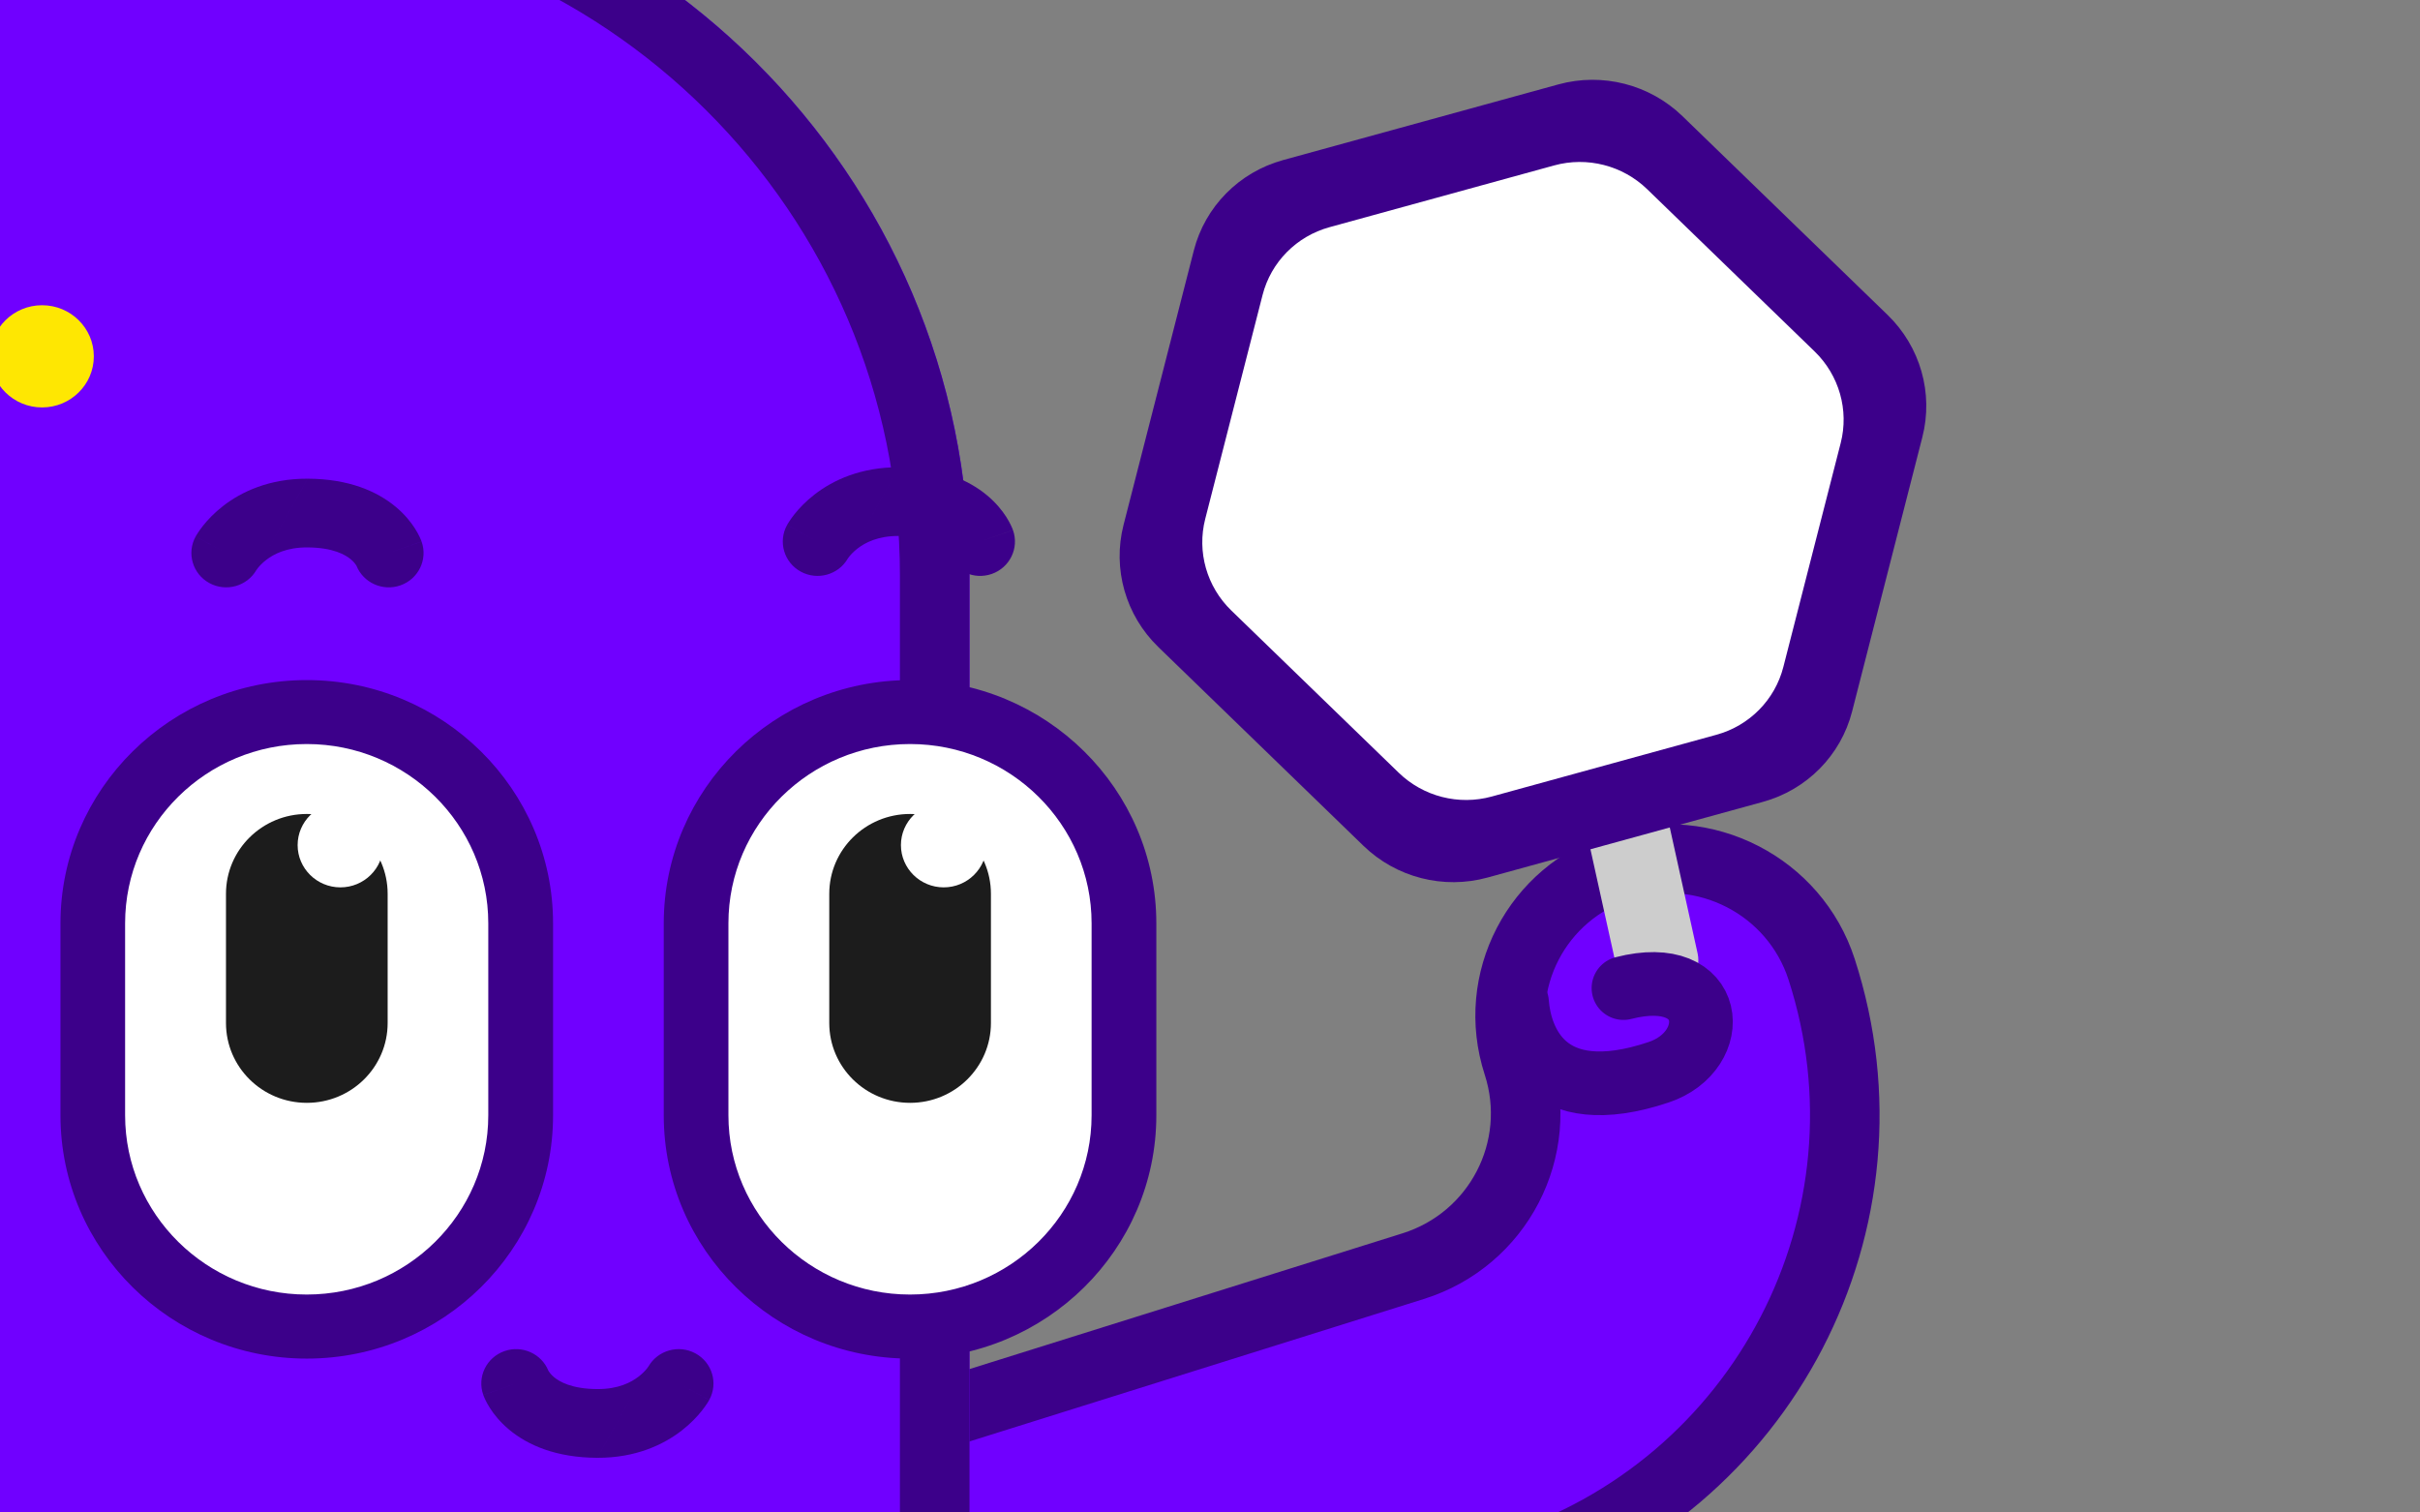 <svg width="152" height="95" viewBox="0 0 152 95" fill="none" xmlns="http://www.w3.org/2000/svg">
<rect x="0" y="0" width="152" height="95" fill="#808080" stroke="none"/>
<path d="M60.255 109.328L94.903 98.464C110.774 93.488 119.526 76.624 114.415 60.871C112.718 55.641 107.073 52.741 101.803 54.393C96.534 56.045 93.64 61.622 95.337 66.853C97.06 72.165 94.11 77.849 88.758 79.527L54.11 90.391" fill="#7000FF"/>
<path fill-rule="evenodd" clip-rule="evenodd" d="M52.033 91.043C51.663 89.904 52.294 88.689 53.442 88.329L88.088 77.467C92.292 76.149 94.611 71.68 93.257 67.507C91.191 61.138 94.716 54.346 101.133 52.335C107.549 50.323 114.424 53.854 116.491 60.223C121.972 77.115 112.589 95.192 95.571 100.528L60.925 111.39L59.586 107.264L94.232 96.402C108.954 91.786 117.076 76.139 112.334 61.526C111.007 57.436 106.593 55.168 102.471 56.46C98.35 57.752 96.087 62.114 97.414 66.204C99.507 72.655 95.926 79.555 89.427 81.592L54.781 92.455C53.633 92.815 52.403 92.183 52.033 91.043Z" fill="#3C008A"/>
<rect width="5.146" height="18.817" rx="2.573" transform="matrix(-0.981 0.209 0.215 0.973 103.137 44.091)" fill="#CDCDCD"/>
<path d="M95.286 62.977C95.457 65.269 96.957 69.774 104.184 67.347C108.192 66.001 107.819 60.56 101.97 62.062" stroke="#3C008A" stroke-width="4" stroke-linecap="round"/>
<path d="M70.57 32.97C69.865 35.723 70.698 38.648 72.756 40.642L85.638 53.125C87.696 55.119 90.666 55.88 93.43 55.12L110.725 50.367C113.488 49.607 115.625 47.443 116.33 44.689L120.744 27.452C121.449 24.698 120.616 21.773 118.558 19.779L105.676 7.297C103.618 5.302 100.647 4.542 97.884 5.301L80.589 10.055C77.826 10.815 75.689 12.979 74.984 15.733L70.57 32.97Z" fill="#3C008A"/>
<path d="M75.7 32.594C75.171 34.659 75.796 36.852 77.34 38.348L87.852 48.534C89.395 50.03 91.623 50.6 93.695 50.031L107.808 46.151C109.881 45.582 111.484 43.958 112.012 41.893L115.614 27.827C116.143 25.762 115.518 23.569 113.974 22.073L103.462 11.887C101.919 10.391 99.691 9.821 97.619 10.39L83.506 14.27C81.433 14.839 79.83 16.463 79.302 18.528L75.7 32.594Z" fill="white"/>
<path d="M15.011 -9.5C40.336 -9.5 60.894 10.955 60.894 36.153V115.674H-30.876L-30.876 36.158C-30.876 10.96 -10.312 -9.5 15.011 -9.5Z" fill="#7000FF"/>
<path fill-rule="evenodd" clip-rule="evenodd" d="M56.524 36.153C56.524 13.309 37.892 -5.184 15.011 -5.184C-7.869 -5.184 -26.506 13.314 -26.506 36.158V111.357H56.524V36.153ZM60.894 36.153C60.894 10.955 40.336 -9.5 15.011 -9.5C-10.312 -9.5 -30.876 10.96 -30.876 36.158V115.674H60.894V36.153Z" fill="#3C008A"/>
<path d="M57.163 82.456C50.24 82.456 44.603 76.894 44.603 70.056V57.999C44.603 51.161 50.234 45.594 57.163 45.594C64.091 45.594 69.716 51.155 69.716 57.999V70.056C69.716 76.894 64.086 82.456 57.163 82.456Z" fill="white"/>
<path fill-rule="evenodd" clip-rule="evenodd" d="M57.162 85.334C48.632 85.334 41.69 78.485 41.69 70.056V57.999C41.69 49.572 48.624 42.716 57.162 42.716C65.702 42.716 72.629 49.568 72.629 57.999V70.056C72.629 78.484 65.694 85.334 57.162 85.334ZM44.603 70.056C44.603 76.894 50.239 82.456 57.162 82.456C64.085 82.456 69.716 76.894 69.716 70.056V57.999C69.716 51.155 64.091 45.594 57.162 45.594C50.233 45.594 44.603 51.161 44.603 57.999V70.056Z" fill="#3C008A"/>
<path d="M57.163 46.733C63.452 46.733 68.563 51.788 68.563 57.993V70.051C68.563 76.262 63.446 81.311 57.157 81.311C50.869 81.311 45.752 76.256 45.752 70.051V57.993C45.752 51.782 50.869 46.733 57.157 46.733M57.157 44.454C49.588 44.454 43.444 50.517 43.444 57.993V70.051C43.444 77.533 49.583 83.59 57.157 83.59C64.727 83.59 70.865 77.527 70.865 70.051V57.993C70.865 50.511 64.727 44.454 57.157 44.454Z" fill="#3C008A"/>
<path d="M62.24 56.141C62.24 53.371 59.967 51.126 57.163 51.126C54.359 51.126 52.086 53.371 52.086 56.141V64.255C52.086 67.025 54.359 69.27 57.163 69.27C59.967 69.27 62.24 67.025 62.24 64.255V56.141Z" fill="#1C1C1C"/>
<path d="M61.964 53.081C61.964 51.617 60.758 50.425 59.275 50.425C57.792 50.425 56.587 51.617 56.587 53.081C56.587 54.545 57.792 55.736 59.275 55.736C60.758 55.736 61.964 54.545 61.964 53.081Z" fill="white"/>
<path d="M19.268 82.456C12.345 82.456 6.709 76.894 6.709 70.056V57.999C6.709 51.161 12.339 45.594 19.268 45.594C26.197 45.594 31.822 51.155 31.822 57.999V70.056C31.822 76.894 26.191 82.456 19.268 82.456Z" fill="white"/>
<path fill-rule="evenodd" clip-rule="evenodd" d="M19.271 85.334C10.741 85.334 3.798 78.485 3.798 70.056V57.999C3.798 49.572 10.733 42.716 19.271 42.716C27.811 42.716 34.738 49.568 34.738 57.999V70.056C34.738 78.484 27.803 85.334 19.271 85.334ZM6.712 70.056C6.712 76.894 12.348 82.456 19.271 82.456C26.194 82.456 31.825 76.894 31.825 70.056V57.999C31.825 51.155 26.2 45.594 19.271 45.594C12.342 45.594 6.712 51.161 6.712 57.999V70.056Z" fill="#3C008A"/>
<path d="M19.27 46.733C25.558 46.733 30.669 51.788 30.669 57.993V70.051C30.669 76.262 25.552 81.311 19.264 81.311C12.976 81.311 7.858 76.256 7.858 70.051V57.993C7.858 51.782 12.976 46.733 19.264 46.733M19.264 44.454C11.695 44.454 5.551 50.517 5.551 57.993V70.051C5.551 77.533 11.689 83.59 19.264 83.59C26.833 83.59 32.971 77.527 32.971 70.051V57.993C32.971 50.511 26.833 44.454 19.264 44.454Z" fill="#3C008A"/>
<path d="M24.348 56.141C24.348 53.371 22.075 51.126 19.271 51.126C16.467 51.126 14.194 53.371 14.194 56.141V64.255C14.194 67.025 16.467 69.27 19.271 69.27C22.075 69.27 24.348 67.025 24.348 64.255V56.141Z" fill="#1C1C1C"/>
<path d="M24.07 53.081C24.07 51.617 22.865 50.425 21.382 50.425C19.899 50.425 18.694 51.617 18.694 53.081C18.694 54.545 19.899 55.736 21.382 55.736C22.865 55.736 24.07 54.545 24.07 53.081Z" fill="white"/>
<path d="M2.643 25.591C4.438 25.591 5.893 24.154 5.893 22.382C5.893 20.609 4.438 19.172 2.643 19.172C0.849 19.172 -0.606 20.609 -0.606 22.382C-0.606 24.154 0.849 25.591 2.643 25.591Z" fill="#FEE702"/>
<path fill-rule="evenodd" clip-rule="evenodd" d="M53.247 35.088C52.657 36.105 51.349 36.473 50.303 35.908C49.245 35.336 48.856 34.025 49.435 32.979L51.352 34.015C49.435 32.979 49.435 32.978 49.436 32.977L49.437 32.975L49.44 32.97L49.445 32.961L49.458 32.938C49.467 32.922 49.478 32.903 49.491 32.882C49.516 32.84 49.548 32.788 49.588 32.729C49.666 32.61 49.774 32.457 49.913 32.283C50.191 31.936 50.602 31.493 51.166 31.056C52.32 30.163 54.064 29.338 56.466 29.347M53.247 35.088C53.248 35.087 53.249 35.085 53.25 35.083C53.263 35.065 53.293 35.02 53.343 34.958C53.443 34.832 53.614 34.645 53.862 34.453C54.334 34.087 55.142 33.658 56.449 33.664L56.45 33.664C58.087 33.669 58.856 34.142 59.182 34.414C59.363 34.565 59.464 34.702 59.51 34.774C59.522 34.793 59.53 34.808 59.535 34.817C59.967 35.885 61.179 36.436 62.288 36.051C63.427 35.655 64.025 34.423 63.625 33.299L61.564 34.015C63.625 33.299 63.624 33.297 63.624 33.296L63.623 33.293L63.62 33.287L63.616 33.273L63.605 33.244C63.596 33.222 63.587 33.199 63.576 33.173C63.555 33.121 63.528 33.059 63.494 32.988C63.427 32.848 63.334 32.673 63.208 32.475C62.956 32.08 62.571 31.592 62.003 31.117C60.831 30.139 59.047 29.357 56.467 29.347" fill="#3C008A"/>
<path fill-rule="evenodd" clip-rule="evenodd" d="M16.102 35.807C15.512 36.824 14.204 37.192 13.158 36.627C12.099 36.055 11.71 34.744 12.289 33.698L14.206 34.734C12.289 33.698 12.29 33.697 12.29 33.696L12.292 33.694L12.294 33.689L12.3 33.68L12.312 33.657C12.322 33.641 12.333 33.622 12.346 33.601C12.371 33.559 12.403 33.508 12.442 33.448C12.521 33.329 12.629 33.176 12.768 33.002C13.046 32.655 13.456 32.212 14.021 31.775C15.174 30.882 16.919 30.057 19.32 30.067M16.102 35.807C16.103 35.806 16.104 35.804 16.105 35.803C16.117 35.784 16.148 35.739 16.198 35.677C16.298 35.551 16.468 35.364 16.716 35.172C17.189 34.806 17.997 34.377 19.303 34.383L19.304 34.383C20.942 34.389 21.711 34.861 22.037 35.133C22.218 35.284 22.318 35.421 22.364 35.493C22.377 35.512 22.385 35.527 22.39 35.536C22.822 36.604 24.034 37.155 25.143 36.77C26.281 36.374 26.88 35.142 26.48 34.018L24.418 34.734C26.48 34.018 26.479 34.017 26.479 34.015L26.477 34.012L26.475 34.006L26.47 33.992L26.459 33.963C26.451 33.942 26.442 33.918 26.431 33.892C26.41 33.84 26.382 33.778 26.349 33.708C26.282 33.567 26.189 33.392 26.063 33.194C25.811 32.799 25.426 32.311 24.858 31.837C23.686 30.858 21.902 30.076 19.321 30.067" fill="#3C008A"/>
<path fill-rule="evenodd" clip-rule="evenodd" d="M40.732 85.824C41.322 84.808 42.63 84.44 43.676 85.004C44.735 85.576 45.124 86.888 44.545 87.934L42.628 86.898C44.545 87.934 44.544 87.935 44.544 87.936L44.542 87.938L44.54 87.942L44.535 87.952L44.522 87.975C44.512 87.991 44.501 88.009 44.489 88.031C44.463 88.073 44.431 88.124 44.392 88.184C44.313 88.303 44.206 88.455 44.066 88.63C43.789 88.977 43.378 89.42 42.813 89.857C41.66 90.749 39.915 91.575 37.514 91.565M40.732 85.824C40.731 85.826 40.73 85.827 40.729 85.829C40.717 85.848 40.686 85.893 40.637 85.955C40.536 86.08 40.366 86.267 40.118 86.459C39.645 86.825 38.837 87.254 37.531 87.249L37.53 87.249C35.893 87.243 35.124 86.771 34.797 86.499C34.616 86.347 34.516 86.211 34.47 86.138C34.458 86.119 34.449 86.105 34.444 86.096C34.013 85.028 32.8 84.477 31.691 84.862C30.553 85.257 29.954 86.489 30.355 87.614L32.416 86.898C30.355 87.614 30.355 87.615 30.356 87.617L30.357 87.62L30.359 87.626L30.364 87.639L30.375 87.669C30.383 87.69 30.392 87.714 30.403 87.74C30.425 87.792 30.452 87.854 30.485 87.924C30.552 88.065 30.645 88.24 30.771 88.437C31.023 88.833 31.408 89.321 31.977 89.795C33.149 90.773 34.932 91.556 37.513 91.565" fill="#3C008A"/>
</svg>
